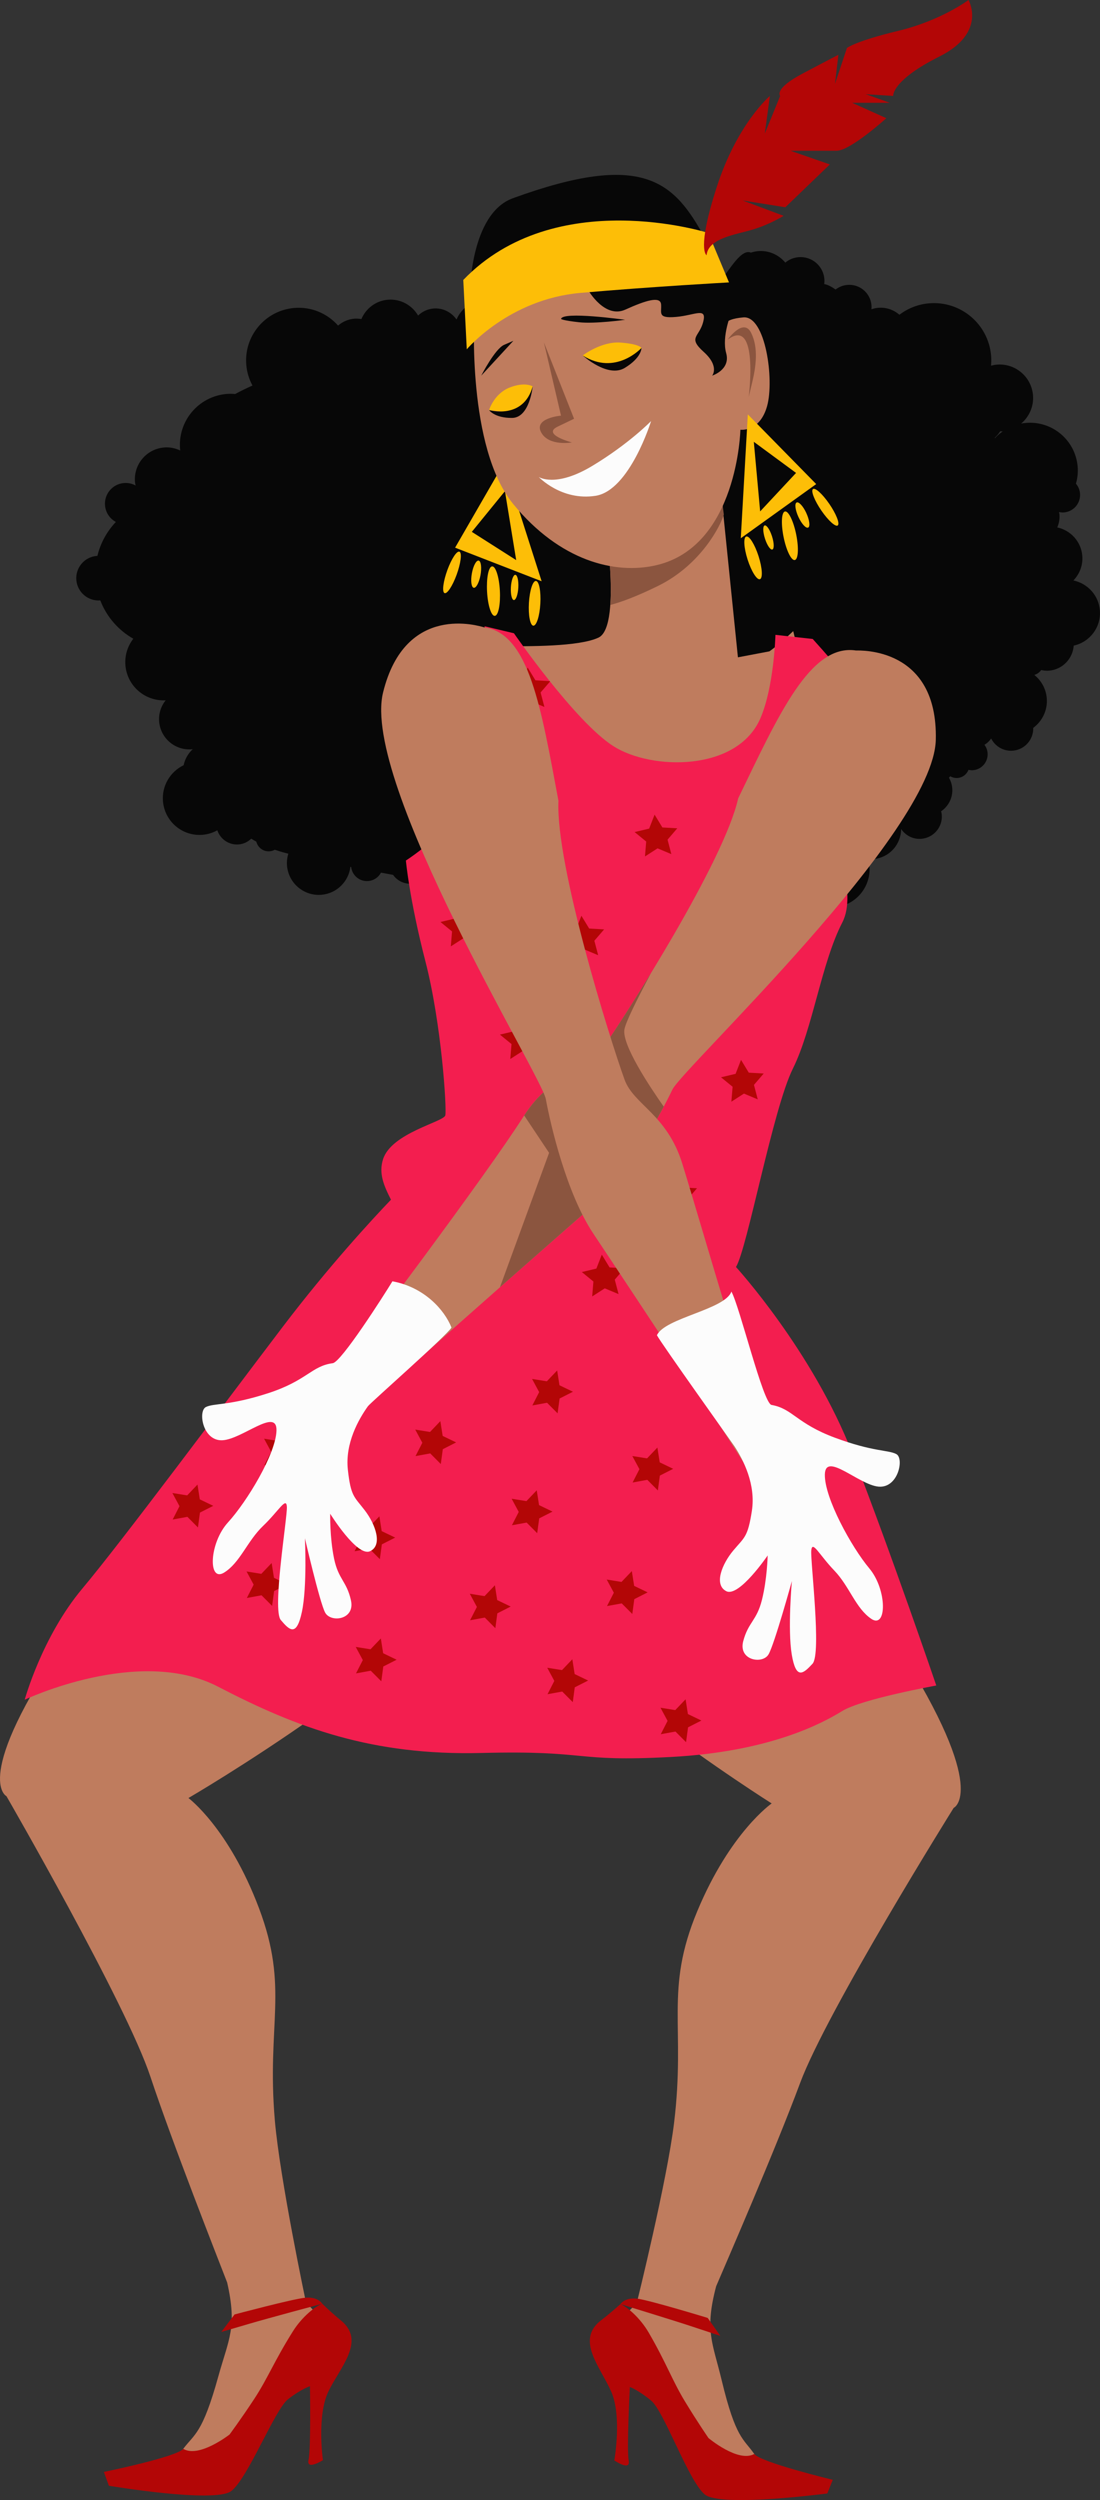 <svg xmlns="http://www.w3.org/2000/svg" width="475.51" height="1080" viewBox="0 0 475.51 1080"><rect x="0" y="0" width="475.51" height="1080" fill="#333333" stroke="none"/><g id="a"/><g id="b"><g id="c"><g id="d"><g><path d="M190.22 621.61s86.68-56.37 99.95-23.99c0 0 55.74 47.35 98.19 114.14 39.57 62.28 23.89 69.24 23.89 69.24.0.0-54.82 87.7-66.41 118.93-10.53 28.37-31.91 77.56-36.26 87.71-5.09 19.26-1.51 24.36 2.41 40.69 6.04 25.13 9.43 25.13 14.06 31.76 4.63 6.63 8.34 10.31 8.34 10.31l-24.41 1.6-29.07-45.74-15.65-22.87s5.35-2.89 10.08-8.81c0 0 13.01-52.5 16.05-77.52 5.08-41.84-4.24-57.23 10.03-91.44 14.27-34.22 32.16-46.55 32.16-46.55.0.0-98.85-62.17-129.1-110.61-30.24-48.43-14.26-46.84-14.26-46.84z" fill="#bf7c5e" fill-rule="evenodd"/><g><path d="M259.94 1002.26c2.35-1.78 5.19-4.14 8.25-6.9 2.9 1.18 8.47 5.85 12.24 12.32 7.54 12.96 10.12 20.57 15.6 29.62 5.49 9.05 10.24 15.92 10.24 15.92.0.0 12.81 10.75 19.77 6.88 2.91 3.68 33.95 11.16 33.95 11.16l-2.36 5.89s-45.92 6.1-52.92.47c-6.99-5.63-17.59-35.85-23.16-40.51-5.58-4.65-9.28-5.95-9.28-5.95.0.0-1.4 27.01-.5 31.8.89 4.78-6.21-.08-6.21-.08.0.0 3.39-18.97-1.34-29.72-4.73-10.76-15.57-22.36-4.28-30.9z" fill="#b30606" fill-rule="evenodd"/><path d="M268.19 995.36s23.33 7.12 31.25 9.77c7.93 2.65 11.93 3.93 11.93 3.93l-5.45-7.74s-24.6-7.5-30.19-8.28c-5.59-.77-7.53 2.32-7.53 2.32z" fill="#b30606" fill-rule="evenodd"/></g></g><g><path d="M230.23 624.38s-84.66-59.35-99.05-27.46c0 0-57.36 45.38-102.1 110.66-41.71 60.86-26.29 68.36-26.29 68.36.0.0 51.74 89.56 62.23 121.17 9.54 28.72 29.19 78.62 33.18 88.92 4.42 19.43.66 24.4-3.83 40.58-6.91 24.91-10.3 24.78-15.15 31.25-4.85 6.47-8.7 10.02-8.7 10.02l24.34 2.44 30.65-44.71 16.43-22.31s-5.25-3.08-9.77-9.15c0 0-11.18-52.92-13.35-78.03-3.62-41.99 6.23-57.05-6.84-91.74-13.07-34.69-30.52-47.65-30.52-47.65.0.0 100.95-58.69 132.87-106.05 31.91-47.35 15.88-46.32 15.88-46.32z" fill="#bf7c5e" fill-rule="evenodd"/><g><path d="M147.31 1002.37c-2.29-1.86-5.04-4.31-8.01-7.18-2.94 1.08-8.67 5.54-12.66 11.89-7.99 12.69-10.83 20.2-16.62 29.06-5.81 8.85-10.79 15.55-10.79 15.55.0.0-13.18 10.29-20 6.19-3.04 3.58-34.32 9.97-34.32 9.97l2.16 5.97s45.68 7.69 52.87 2.31c7.18-5.38 18.83-35.21 24.56-39.68 5.74-4.46 9.49-5.62 9.49-5.62.0.0.46 27.05-.61 31.8-1.06 4.75 6.21.13 6.21.13.0.0-2.73-19.07 2.37-29.66 5.11-10.59 16.33-21.8 5.36-30.74z" fill="#b30606" fill-rule="evenodd"/><path d="M139.3 995.19s-23.56 6.3-31.57 8.67c-8.01 2.37-12.06 3.51-12.06 3.51l5.72-7.54s24.85-6.64 30.46-7.22c5.62-.57 7.45 2.58 7.45 2.58z" fill="#b30606" fill-rule="evenodd"/></g></g><path d="M203.07 127.39s-.04-34.96 18.62-41.75c56.38-20.52 69.73-7.24 83.02 17.22 13.29 24.46-101.64 24.53-101.64 24.53z" fill="#070707" fill-rule="evenodd"/><path d="M475.45 263.58c-.57-6.5-5.37-11.54-11.43-12.83 2.66-2.77 4.2-6.59 3.83-10.72-.54-6.15-5.07-10.95-10.81-12.19.73-1.72 1.12-3.62.94-5.61-.03-.36-.13-.68-.19-1.03.71.15 1.44.23 2.19.16 4.17-.37 7.26-4.04 6.89-8.21-.14-1.61-.79-3.05-1.76-4.2.68-2.36.96-4.87.73-7.47-1-11.37-11.03-19.78-22.4-18.78-.68.06-1.35.15-2.01.28 3.47-2.94 5.54-7.44 5.11-12.31-.7-7.96-7.72-13.85-15.68-13.15-.84.07-1.65.25-2.45.46.13-1.44.16-2.91.02-4.4-1.2-13.65-13.23-23.74-26.88-22.54-4.82.42-9.17 2.22-12.76 4.93-2.45-2.13-5.71-3.31-9.2-3-1.01.09-1.97.33-2.89.64.05-.58.07-1.17.02-1.77-.47-5.31-5.14-9.23-10.45-8.76-1.92.17-3.64.89-5.06 2-1.72-1.22-3.39-2.12-4.91-2.36.09-.73.12-1.47.06-2.23-.5-5.69-5.51-9.89-11.2-9.39-2.18.19-4.13 1.05-5.69 2.35-2.79-3.37-7.13-5.38-11.83-4.96-1.06.09-2.07.33-3.04.65-4.87-2.2-11.18 11.32-13.25 11.5-3.61.32-30.86-12.15-59.27-6.43-.95.14-1.88.32-2.78.57-9.93 2.08-19.6 4.54-27.9 7.43l-.02-.23s-1 .34-3.35 1.45c-10.58 4.03-18.38 8.82-20.61 14.49.0.0-.07.0-.16.0-2.19-3.09-5.88-5-9.93-4.64-2.59.23-4.86 1.37-6.6 3.04-2.6-4.48-7.6-7.32-13.1-6.84-5.24.46-9.48 3.82-11.41 8.35-1-.17-2.03-.25-3.09-.16-2.69.24-5.09 1.34-6.99 2.98-4.61-5.21-11.54-8.27-19.01-7.61-12.51 1.1-21.76 12.13-20.66 24.64.28 3.21 1.22 6.2 2.67 8.86-2.53 1.13-5.06 2.35-7.47 3.67-1.24-.11-2.5-.13-3.78-.02-12.13 1.07-21.1 11.76-20.04 23.89.02.19.06.36.08.54-2.14-1.01-4.54-1.54-7.06-1.31-7.58.67-13.19 7.36-12.52 14.93.04.52.18 1 .28 1.5-1.5-.83-3.26-1.23-5.09-1.07-4.93.43-8.57 4.78-8.14 9.71.27 3.12 2.12 5.71 4.68 7.1-3.85 4.07-6.64 9.1-7.98 14.67-.11.0-.21-.02-.33.0-5.31.47-9.23 5.14-8.77 10.45.46 5.27 5.09 9.18 10.35 8.77 2.73 7.08 7.83 12.9 14.28 16.55-2.46 3.18-3.79 7.24-3.41 11.55.78 8.92 8.52 15.54 17.39 15.05-2.01 2.53-3.12 5.79-2.81 9.26.63 7.2 6.98 12.53 14.19 11.9.13-.01.23-.06.36-.07-2 1.83-3.4 4.24-3.97 6.95-5.77 2.78-9.53 8.9-8.93 15.66.77 8.72 8.45 15.16 17.17 14.4 2.3-.2 4.43-.89 6.32-1.95 1.27 3.85 5.05 6.48 9.27 6.11 2.11-.18 3.96-1.11 5.38-2.48.71.45 1.46.86 2.21 1.28.64 2.59 3.07 4.42 5.81 4.17.8-.07 1.53-.31 2.18-.67 1.53.52 3.11 1.01 4.8 1.44.32.08.7.17 1.05.26-.51 1.65-.73 3.41-.57 5.23.67 7.58 7.35 13.19 14.93 12.52 6.61-.58 11.71-5.74 12.47-12.07.11.02.22.04.32.06.43 3.69 3.7 6.41 7.43 6.08 2.42-.21 4.42-1.65 5.47-3.63 1.73.32 3.48.65 5.23.97 1.78 2.52 4.78 4.07 8.08 3.78 1.58-.14 3.01-.71 4.23-1.55 24.64 4.42 46.84 8.13 46.84 8.13.0.0 76.22 1.61 98.07-1.7 6.59-1 11.77-3.51 16.3-6.7 2.1 7.53 9.31 12.75 17.37 12.04 9.1-.8 15.82-8.82 15.03-17.92-.09-1.02-.28-2-.54-2.96.77.07 1.56.1 2.36.03 6.78-.6 11.84-6.28 11.88-12.96 1.9 2.8 5.18 4.54 8.8 4.22 5.31-.47 9.23-5.14 8.76-10.45-.04-.49-.16-.96-.27-1.43 3.18-2.18 5.16-5.92 4.8-10.04-.14-1.63-.66-3.14-1.42-4.48.22-.22.39-.41.57-.61.95.55 2.06.83 3.24.73 2.16-.19 3.89-1.61 4.64-3.5.64.13 1.3.21 1.99.15 3.79-.33 6.59-3.68 6.26-7.47-.12-1.32-.61-2.52-1.36-3.51 1.17-.68 2.15-1.61 2.9-2.72 1.73 3.42 5.39 5.62 9.44 5.26 5.1-.45 8.89-4.8 8.76-9.85 3.91-2.9 6.3-7.66 5.84-12.87-.36-4.1-2.41-7.62-5.38-10 1.23-.34 2.26-1.11 2.97-2.11 1.11.24 2.26.37 3.45.26 5.8-.51 10.21-5.18 10.62-10.81 6.99-1.54 11.94-8 11.29-15.32zm-87.43 87.63c-.02.15-.07.28-.09.43-.06-.1-.13-.19-.18-.28.09-.05.18-.1.27-.15zm42.06-161.92c-.03-.06-.05-.11-.07-.17.91-.83 1.69-1.76 2.36-2.79.34.0.68.05 1.04.02.02.0.04-.01.06-.01-1.24.86-2.37 1.86-3.38 2.95z" fill="#070707" fill-rule="evenodd"/><g><path d="M196.73 236.59l37.41 14.51-16.32-51.03-21.09 36.52zm26.41 5.38-19.18-12.21 14.32-17.58 4.86 29.79z" fill="#fdbe07" fill-rule="evenodd"/><path d="M228.64 260.48c-.31 5.34.55 9.73 1.91 9.81 1.37.08 2.73-4.19 3.03-9.52.31-5.34-.55-9.73-1.91-9.81-1.37-.08-2.72 4.18-3.03 9.52z" fill="#fdbe07" fill-rule="evenodd"/><path d="M220.85 253.68c-.17 3.01.4 5.49 1.29 5.54.88.05 1.74-2.35 1.92-5.36.17-3.01-.4-5.49-1.29-5.54-.88-.05-1.74 2.35-1.92 5.35z" fill="#fdbe07" fill-rule="evenodd"/><path d="M210.55 255.66c.33 5.9 1.84 10.56 3.37 10.39 1.53-.17 2.49-5.09 2.16-10.99-.33-5.9-1.84-10.55-3.37-10.39-1.53.16-2.49 5.08-2.16 10.99z" fill="#fdbe07" fill-rule="evenodd"/><path d="M204 247.59c-.6 3.24-.26 6.07.76 6.32 1.02.25 2.34-2.17 2.94-5.41.6-3.24.26-6.07-.76-6.32-1.02-.25-2.34 2.17-2.94 5.41z" fill="#fdbe07" fill-rule="evenodd"/><path d="M193.39 246.25c-1.8 4.93-2.36 9.38-1.26 9.95 1.1.56 3.46-2.98 5.26-7.91 1.8-4.93 2.36-9.39 1.26-9.95-1.11-.56-3.46 2.98-5.26 7.91z" fill="#fdbe07" fill-rule="evenodd"/></g><path d="M330.74 429.8c12.44-44.97 26.02-93.82 26.02-93.82.0.0 1.3-1.88 3.52-5.07-.62-1.54-1.19-3.12-1.62-4.78-7.51-18.88-10.91-33.57-15.76-53.49-6.38 6.09-10.3 8.74-10.3 8.74l-13.61 2.58-9.93-97.35-48.38 31.92s8.69 51.8-1.92 56.89c-8.31 3.98-30.54 3.81-41.79 3.72 8.92 34.38 7.18 81.29-20.67 105.11 4.3 11.56 7.36 21.89 8.98 29.35 41.82 5.38 83.54 11.57 125.45 16.2z" fill="#bf7c5e" fill-rule="evenodd"/><path d="M312.89 222.25l-1.01-8.1-48.74 23.64c.72 7.7 1.2 16.4.69 23.55 4.35-1.15 10.98-3.48 20.64-8.23 18.53-9.11 27.1-26.11 28.42-30.85z" fill="#8b553f" fill-rule="evenodd"/><path d="M205.05 136.26s-3.29 57.01 16.84 81.52c20.14 24.52 43.89 30.54 61.8 26.39 35.26-8.17 36.37-58.53 36.37-58.53.0.0 8.4 1.11 11.55-10.24 3.16-11.34-.67-39.14-10.28-38.29-9.61.84-7.93 4.15-7.93 4.15l-19.67-34.93s-74.13 6.51-88.68 29.92z" fill="#bf7c5e" fill-rule="evenodd"/><path d="M368.57 628.1c-17.28-44.54-50.42-80.77-50.42-80.77 4.85-7.81 15.96-68.31 24.58-85.66 8.63-17.37 12.33-45.65 21.38-63.16 6.74-13.06-4.13-36.52-4.13-36.52l15.78-19.83s-2.99-28.79-9.69-42.03c-3.93-7.78 10.1 3.39-14.75-24.1l-16.11-1.78s-.57 22.35-6.52 36.08c-9.97 23.01-46.9 22.56-63.5 12.03-16.61-10.53-43.02-48.79-43.02-48.79l-12.71-3.03s4.43 45.26-2.12 65.2c-6.55 19.95-31.88 36-31.88 36 0 0 1.45 16.47 8.43 43.53 6.99 27.05 9.28 63.74 8.61 66.56-.67 2.83-23.31 7.57-26.92 18.96-1.93 6.1.3 11.31 3.43 17.47-8.26 8.63-26.95 28.83-46.78 54.9-26.64 35.02-69.16 92.24-86.64 113.09-17.48 20.85-24.91 48.02-24.91 48.02.0.0 49.35-23.42 83.6-5.63 34.25 17.8 66.5 29.82 113.94 28.63 47.44-1.19 38.98 4.01 81.86 1.73 42.88-2.28 65.57-14.67 74.03-19.87 8.46-5.2 40.63-11 40.63-11 0 0-18.9-55.47-36.18-100.01z" fill="#f31e4f" fill-rule="evenodd"/><path d="M126.08 629.98l5.76-2.93-5.82-2.8-1-6.39-4.47 4.68-6.39-1.03 3.07 5.69-2.95 5.76 6.37-1.16 4.56 4.59.87-6.41zm147.26-1 3.07 5.69-2.95 5.76 6.36-1.16 4.56 4.59.86-6.41 5.77-2.93-5.83-2.8-1-6.39-4.47 4.68-6.39-1.03zm-93.84-11.41 3.07 5.69-2.95 5.76 6.36-1.16 4.57 4.59.87-6.41 5.76-2.93-5.82-2.8-1-6.39-4.47 4.68-6.39-1.03zm150.38 14.95 3.07 5.69-2.95 5.76 6.36-1.16 4.42 4.44c.06-.04.11-.08.18-.12l.82-6.14 5.77-2.92-5.83-2.8-1-6.39-4.47 4.68-6.39-1.02zm-164.82 34.63 5.77-2.92-5.83-2.8-1-6.39-4.46 4.68-6.39-1.03 3.08 5.69-2.96 5.75 6.37-1.16 4.56 4.58.87-6.41zm62.5-18.68-6.39-1.03 3.07 5.7-2.95 5.76 6.37-1.16 4.56 4.59.87-6.41 5.76-2.92-5.83-2.81-1-6.39-4.46 4.68zm-141.13 4.96 5.76-2.92-5.82-2.8-1-6.39-4.46 4.68-6.39-1.03 3.07 5.69-2.95 5.76 6.37-1.16 4.56 4.59.86-6.41zm32.06 33.9 5.76-2.92-5.82-2.81-1-6.39-4.47 4.68-6.38-1.03 3.07 5.69-2.95 5.76 6.36-1.16 4.57 4.59.86-6.41zm47.2 32.58 5.77-2.92-5.83-2.8-1-6.39-4.47 4.68-6.39-1.03 3.07 5.69-2.95 5.75 6.37-1.16 4.57 4.58.86-6.41zm82.78 8.99 5.77-2.92-5.83-2.8-1-6.39-4.47 4.68-6.38-1.02 3.06 5.69-2.94 5.75 6.36-1.16 4.56 4.58.86-6.41zm-6.56-124.76 5.77-2.92-5.83-2.8-1-6.39-4.46 4.68-6.39-1.02 3.07 5.69-2.95 5.76 6.36-1.16 4.56 4.58.86-6.41zm54.66 148.46.86-6.41 5.77-2.93-5.83-2.8-1-6.39-4.47 4.68-6.39-1.03 3.07 5.69-2.95 5.76 6.36-1.16 4.57 4.59zm-81.58-55.65 5.77-2.93-5.83-2.8-1-6.39-4.47 4.68-6.38-1.03 3.07 5.7-2.95 5.76 6.36-1.17 4.57 4.59.86-6.41zm47.29-14.6 3.07 5.69-2.95 5.76 6.36-1.15 4.57 4.58.86-6.41 5.77-2.93-5.83-2.8-1-6.39-4.47 4.68-6.38-1.03z" fill="#b30606"/><path d="M237.07 509.78l-3.36-5.52-2.35 6.02-6.3 1.49 5.01 4.09-.53 6.45 5.44-3.5 5.97 2.5-1.65-6.26 4.22-4.9-6.46-.37zm-12.32-146.74 5.44-3.5 5.97 2.5-1.65-6.25 4.22-4.9-6.46-.37-3.36-5.52-2.35 6.03-6.29 1.49 5.01 4.09-.53 6.45zm-4.16 94.44 5.44-3.5 5.97 2.5-1.65-6.25 4.22-4.91-6.46-.37-3.36-5.52-2.35 6.02-6.29 1.49 5.01 4.09-.53 6.45zm3.34-151.08 5.44-3.5 5.97 2.5-1.65-6.25 4.09-4.75c-.05-.05-.09-.11-.14-.17l-6.19-.35-3.36-5.53-2.35 6.03-6.29 1.49 5.01 4.1-.53 6.45zm47.21 161.67-3.36-5.53-2.34 6.03-6.3 1.49 5.01 4.09-.53 6.45 5.44-3.51 5.96 2.51-1.64-6.26 4.22-4.9-6.46-.37zm-23.43-60.87-.53 6.45 5.44-3.5 5.96 2.5-1.65-6.26 4.22-4.9-6.46-.37-3.36-5.52-2.35 6.02-6.29 1.49 5.01 4.09zm15.8 140.32-3.36-5.52-2.35 6.02-6.29 1.49 5.01 4.09-.53 6.45 5.44-3.5 5.97 2.5-1.65-6.26 4.22-4.9-6.46-.37zm31.33-34.57-3.36-5.52-2.35 6.02-6.29 1.49 5.01 4.1-.53 6.44 5.44-3.5 5.97 2.5-1.65-6.25 4.22-4.91-6.46-.37zm28.85-49.56-3.36-5.53-2.35 6.03-6.3 1.49 5.01 4.09-.53 6.45 5.44-3.5 5.96 2.5-1.64-6.26 4.22-4.91-6.46-.37zm2.59-83.23-3.36-5.53-2.34 6.03-6.29 1.49 5.01 4.09-.53 6.44 5.44-3.49 5.96 2.49-1.64-6.25 4.22-4.9-6.46-.37zm-123.88 16.14-3.36-5.53-2.34 6.03-6.3 1.49 5.01 4.09-.53 6.45 5.44-3.5 5.97 2.5-1.65-6.26 4.22-4.9-6.46-.36zm143.82-65.92-6.46-.37-3.37-5.52-2.34 6.03-6.3 1.49 5.01 4.09-.53 6.45 5.44-3.5 5.97 2.5-1.65-6.25 4.23-4.91zm-49.21 85.62-3.36-5.52-2.35 6.02-6.29 1.49 5.01 4.1-.54 6.44 5.44-3.5 5.97 2.5-1.65-6.25 4.23-4.91-6.46-.37zm-18.2-46.02 5.44-3.5 5.96 2.5-1.64-6.25 4.21-4.91-6.45-.37-3.36-5.53-2.35 6.03-6.29 1.49 5.01 4.1-.53 6.44z" fill="#b30606"/><path d="M251.9 153.56s8.07-6.21 16.43-5.56c8.36.65 8.94 2.33 8.94 2.33.0.0-3.92 7.61-11.47 8.27-7.55.66-13.91-5.03-13.91-5.03z" fill="#fdbe07" fill-rule="evenodd"/><path d="M235.12 147.92l7.39 31.63s-11.9 1.04-8.59 7.21c3.31 6.17 13.3 4.37 13.3 4.37.0.0-13.21-3.45-6.14-6.84l7.08-3.39-13.04-32.98z" fill="#8b553f" fill-rule="evenodd"/><path d="M251.9 153.56s10.8 9.85 18.18 5.37c7.38-4.48 7.2-8.61 7.2-8.61.0.0-11.16 12.24-25.37 3.24z" fill="#070707" fill-rule="evenodd"/><path d="M211.41 177.15s2.15-7.05 8.83-9.71c6.68-2.66 10.03-.53 10.03-.53.0.0-2.89 10.97-6.32 11.27-3.43.3-12.54-1.03-12.54-1.03z" fill="#fdbe07" fill-rule="evenodd"/><path d="M254.36 125.48s7.07 12.29 15.94 8.28c8.87-4.01 15.16-5.94 15.48-2.28.32 3.66-1.77 6.15 6.47 5.43 8.24-.72 13.45-4.41 11.72 2.19-1.72 6.61-6.8 6.59.21 12.9 7.01 6.3 3.67 10.28 3.67 10.28.0.0 8.07-2.55 6.06-9.75-2.02-7.2 2.17-17.25 2.17-17.25l-9.44-13.01s-38.38-1.24-52.29 3.21z" fill="#070707" fill-rule="evenodd"/><path d="M230.27 166.91s-1.28 13.55-8.89 13.63c-7.61.08-9.97-3.39-9.97-3.39.0.0 14.8 4.35 18.86-10.24z" fill="#070707" fill-rule="evenodd"/><path d="M232.87 206.04s7.19 4.83 23.14-4.76c15.94-9.59 25.45-19.39 25.45-19.39.0.0-9.26 30.03-24.04 32.3-14.78 2.27-24.55-8.16-24.55-8.16z" fill="#fcfcfc" fill-rule="evenodd"/><path d="M314.56 146.71s6.77-9.59 10.12-2.96c3.34 6.62 2.01 15.04.49 21.4l-1.52 6.36s4.53-34.98-9.09-24.79z" fill="#8b553f" fill-rule="evenodd"/><path d="M242.54 137.81s.75.63 7.73 1.4c6.98.77 19.97-1.06 19.97-1.06.0.0-27.31-3.83-27.7-.34z" fill="#070707" fill-rule="evenodd"/><path d="M208.03 162.28s5.9-11.58 9.9-13.32l4-1.74-13.89 15.05z" fill="#070707" fill-rule="evenodd"/><path d="M200.27 120.95l1.51 29.95s18.16-21.65 49.12-24.37c30.96-2.72 64.23-4.53 64.23-4.53l-8.95-21.37s-66.09-21.07-105.91 20.31z" fill="#fdbe07" fill-rule="evenodd"/><g><path d="M369.95 281c-19.69-2.88-33.21 27.44-50.85 63.89-5.97 26.98-48.02 92.96-59.08 108.74-6.67 9.52-21.62 9.62-33.63 28.55-16.39 25.84-72.97 100.84-77.77 106.9-.63.79-1.2 1.43-1.76 2.02 3.92 2.53 7.75 5.3 11.55 8.33 1.76 1.4 3.36 2.7 4.88 3.93 19.61-18.4 90.76-80.56 92.51-82.09 15.52-13.61 29.75-39.9 34.87-50.59 4.45-9.27 112.93-110.91 113.86-151.11.93-40.2-32.91-38.54-34.59-38.56z" fill="#bf7c5e" fill-rule="evenodd"/><path d="M269.92 444.74c.52-3.12 5.45-13.04 11.6-24.56-9.14 14.99-17.43 27.63-21.5 33.45-6.63 9.47-21.45 9.64-33.42 28.25l10.76 16.14-21.24 58.06c20.51-18.07 38.8-34.06 39.68-34.83 12.64-11.08 24.41-30.56 31.12-43.19-6.25-8.88-18.09-26.76-17-33.33zm38.29-72.29c-.11.22-.22.44-.33.66.33-.56.52-.89.52-.89l-.19.23z" fill="#8b553f" fill-rule="evenodd"/></g><path d="M96.8 679.39c6.94-4.21 10.06-13.64 16.89-20.17 6.83-6.52 10.09-12.87 10.32-8.24.23 4.63-6.41 44.41-2.62 48.86 3.79 4.46 6.79 7.4 9.12-3.54 2.32-10.94 1.3-31.78 1.3-31.78.0.0 6.35 27.54 8.72 32.06 2.37 4.53 13.03 3.23 11.19-5.19-1.85-8.42-5.45-9.01-7.33-18.2-1.88-9.19-1.65-19.26-1.65-19.26.0.0 11.64 18.78 17.23 16.18 5.59-2.6 2.29-11.72-2.3-17.68-4.58-5.97-6-5.9-7.29-17.44-1.28-11.54 4.65-21.88 8.66-27.5 1.09-1.52 34.11-30.54 36.13-34-3.03-7.63-11.72-17.43-25.53-19.98-3.92 6.41-22.1 34.89-25.8 35.38-9.23 1.22-11.07 7.5-27.96 12.97-16.89 5.47-23.39 4.24-26.87 5.96-3.49 1.72-1.43 14.77 7.13 14.36 8.56-.42 23.6-14.31 23.38-4.24-.22 10.07-12.8 30.79-20.94 39.7-8.15 8.91-8.74 25.95-1.79 21.75z" fill="#fcfcfc"/><path d="M209.06 270.97c19.75 2.37 24.87 35.17 32.35 74.97-1.3 27.61 22.02 102.29 28.56 120.41 3.95 10.94 18.35 14.95 24.98 36.36 9.06 29.22 31.14 106.69 35.66 112.96 10.77 14.97 12.21 12.27 12.6 12.97-4.45 1.41-8.87 3.09-13.32 5.02-2.07.89-3.95 1.73-5.73 2.51-14.11-22.89-66.51-101.5-67.8-103.45-11.42-17.2-18.27-46.3-20.42-57.96-1.86-10.11-79.96-136.6-70.34-175.64 9.62-39.04 41.84-28.58 43.47-28.17z" fill="#bf7c5e" fill-rule="evenodd"/><path d="M376.67 699.34c-6.75-4.5-9.46-14.06-16.01-20.87-6.55-6.81-9.53-13.29-9.96-8.67-.42 4.62 4.51 44.64.53 48.93-3.98 4.29-7.1 7.11-8.96-3.93-1.85-11.03.05-31.81.05-31.81.0.0-7.52 27.24-10.08 31.66-2.56 4.42-13.15 2.67-10.96-5.67 2.21-8.33 5.83-8.77 8.1-17.87 2.27-9.1 2.47-19.17 2.47-19.17.0.0-12.43 18.26-17.91 15.43-5.48-2.83-1.78-11.8 3.05-17.57 4.83-5.76 6.25-5.64 8.03-17.11 1.77-11.48-3.71-22.06-7.48-27.84-1.02-1.56-31.69-44.48-33.56-48.03 3.35-7.49 29.49-11.11 32.19-18.87 3.64 6.57 13.68 48.32 17.35 48.97 9.17 1.62 10.74 7.97 27.38 14.15 16.64 6.19 23.18 5.23 26.59 7.1 3.42 1.87.79 14.82-7.74 14.04-8.54-.79-22.97-15.3-23.18-5.24-.21 10.07 11.47 31.31 19.22 40.56 7.76 9.25 7.62 26.3.86 21.81z" fill="#fcfcfc"/><path d="M305.44 110.26s-4.44-2.22 4.44-29.6c8.88-27.38 22.94-39.22 22.94-39.22l-2.22 16.28 6.66-16.28s-2.96-2.96 9.62-9.62c12.58-6.66 15.54-8.14 15.54-8.14l-1.48 12.58 5.18-15.54s3.7-2.96 22.2-7.4c18.5-4.44 30.34-13.32 30.34-13.32.0.0 8.14 14.06-12.58 24.42-20.72 10.36-19.98 17.02-19.98 17.02l-11.84-.74 10.36 3.7h-16.28l14.8 6.66s-15.54 14.06-21.46 14.06h-19.98l17.02 5.92-19.24 18.5-18.5-2.96 17.76 6.66s-5.92 3.7-13.32 5.92c-7.4 2.22-19.24 3.7-19.98 11.1z" fill="#b30606" fill-rule="evenodd"/><g><path d="M323.27 179.03l-3.04 53.49 32.6-23.4-29.55-30.09zm2.59 11.83 18.26 13.44-15.52 16.62-2.74-30.06z" fill="#fdbe07" fill-rule="evenodd"/><path d="M327.9 240.23c1.63 5.09 1.9 9.56.6 9.98-1.3.42-3.68-3.37-5.32-8.46-1.63-5.09-1.9-9.56-.6-9.98 1.3-.42 3.68 3.37 5.32 8.46z" fill="#fdbe07" fill-rule="evenodd"/><path d="M333.73 231.7c.92 2.87.98 5.42.14 5.69-.84.27-2.27-1.84-3.19-4.71-.92-2.87-.98-5.42-.14-5.69.84-.27 2.27 1.84 3.19 4.71z" fill="#fdbe07" fill-rule="evenodd"/><path d="M344.21 231.04c1.15 5.8.85 10.68-.67 10.9-1.52.22-3.69-4.3-4.84-10.1-1.15-5.8-.85-10.68.67-10.9 1.52-.22 3.69 4.3 4.84 10.1z" fill="#fdbe07" fill-rule="evenodd"/><path d="M348.53 221.59c1.39 2.98 1.77 5.81.85 6.31-.93.5-2.81-1.52-4.2-4.5-1.39-2.99-1.77-5.81-.84-6.31.93-.5 2.81 1.52 4.2 4.5z" fill="#fdbe07" fill-rule="evenodd"/><path d="M358.47 217.64c2.97 4.32 4.63 8.5 3.7 9.32-.93.82-4.09-2.02-7.07-6.34-2.97-4.32-4.63-8.5-3.7-9.32.93-.82 4.09 2.02 7.07 6.35z" fill="#fdbe07" fill-rule="evenodd"/></g></g></g></g></svg>